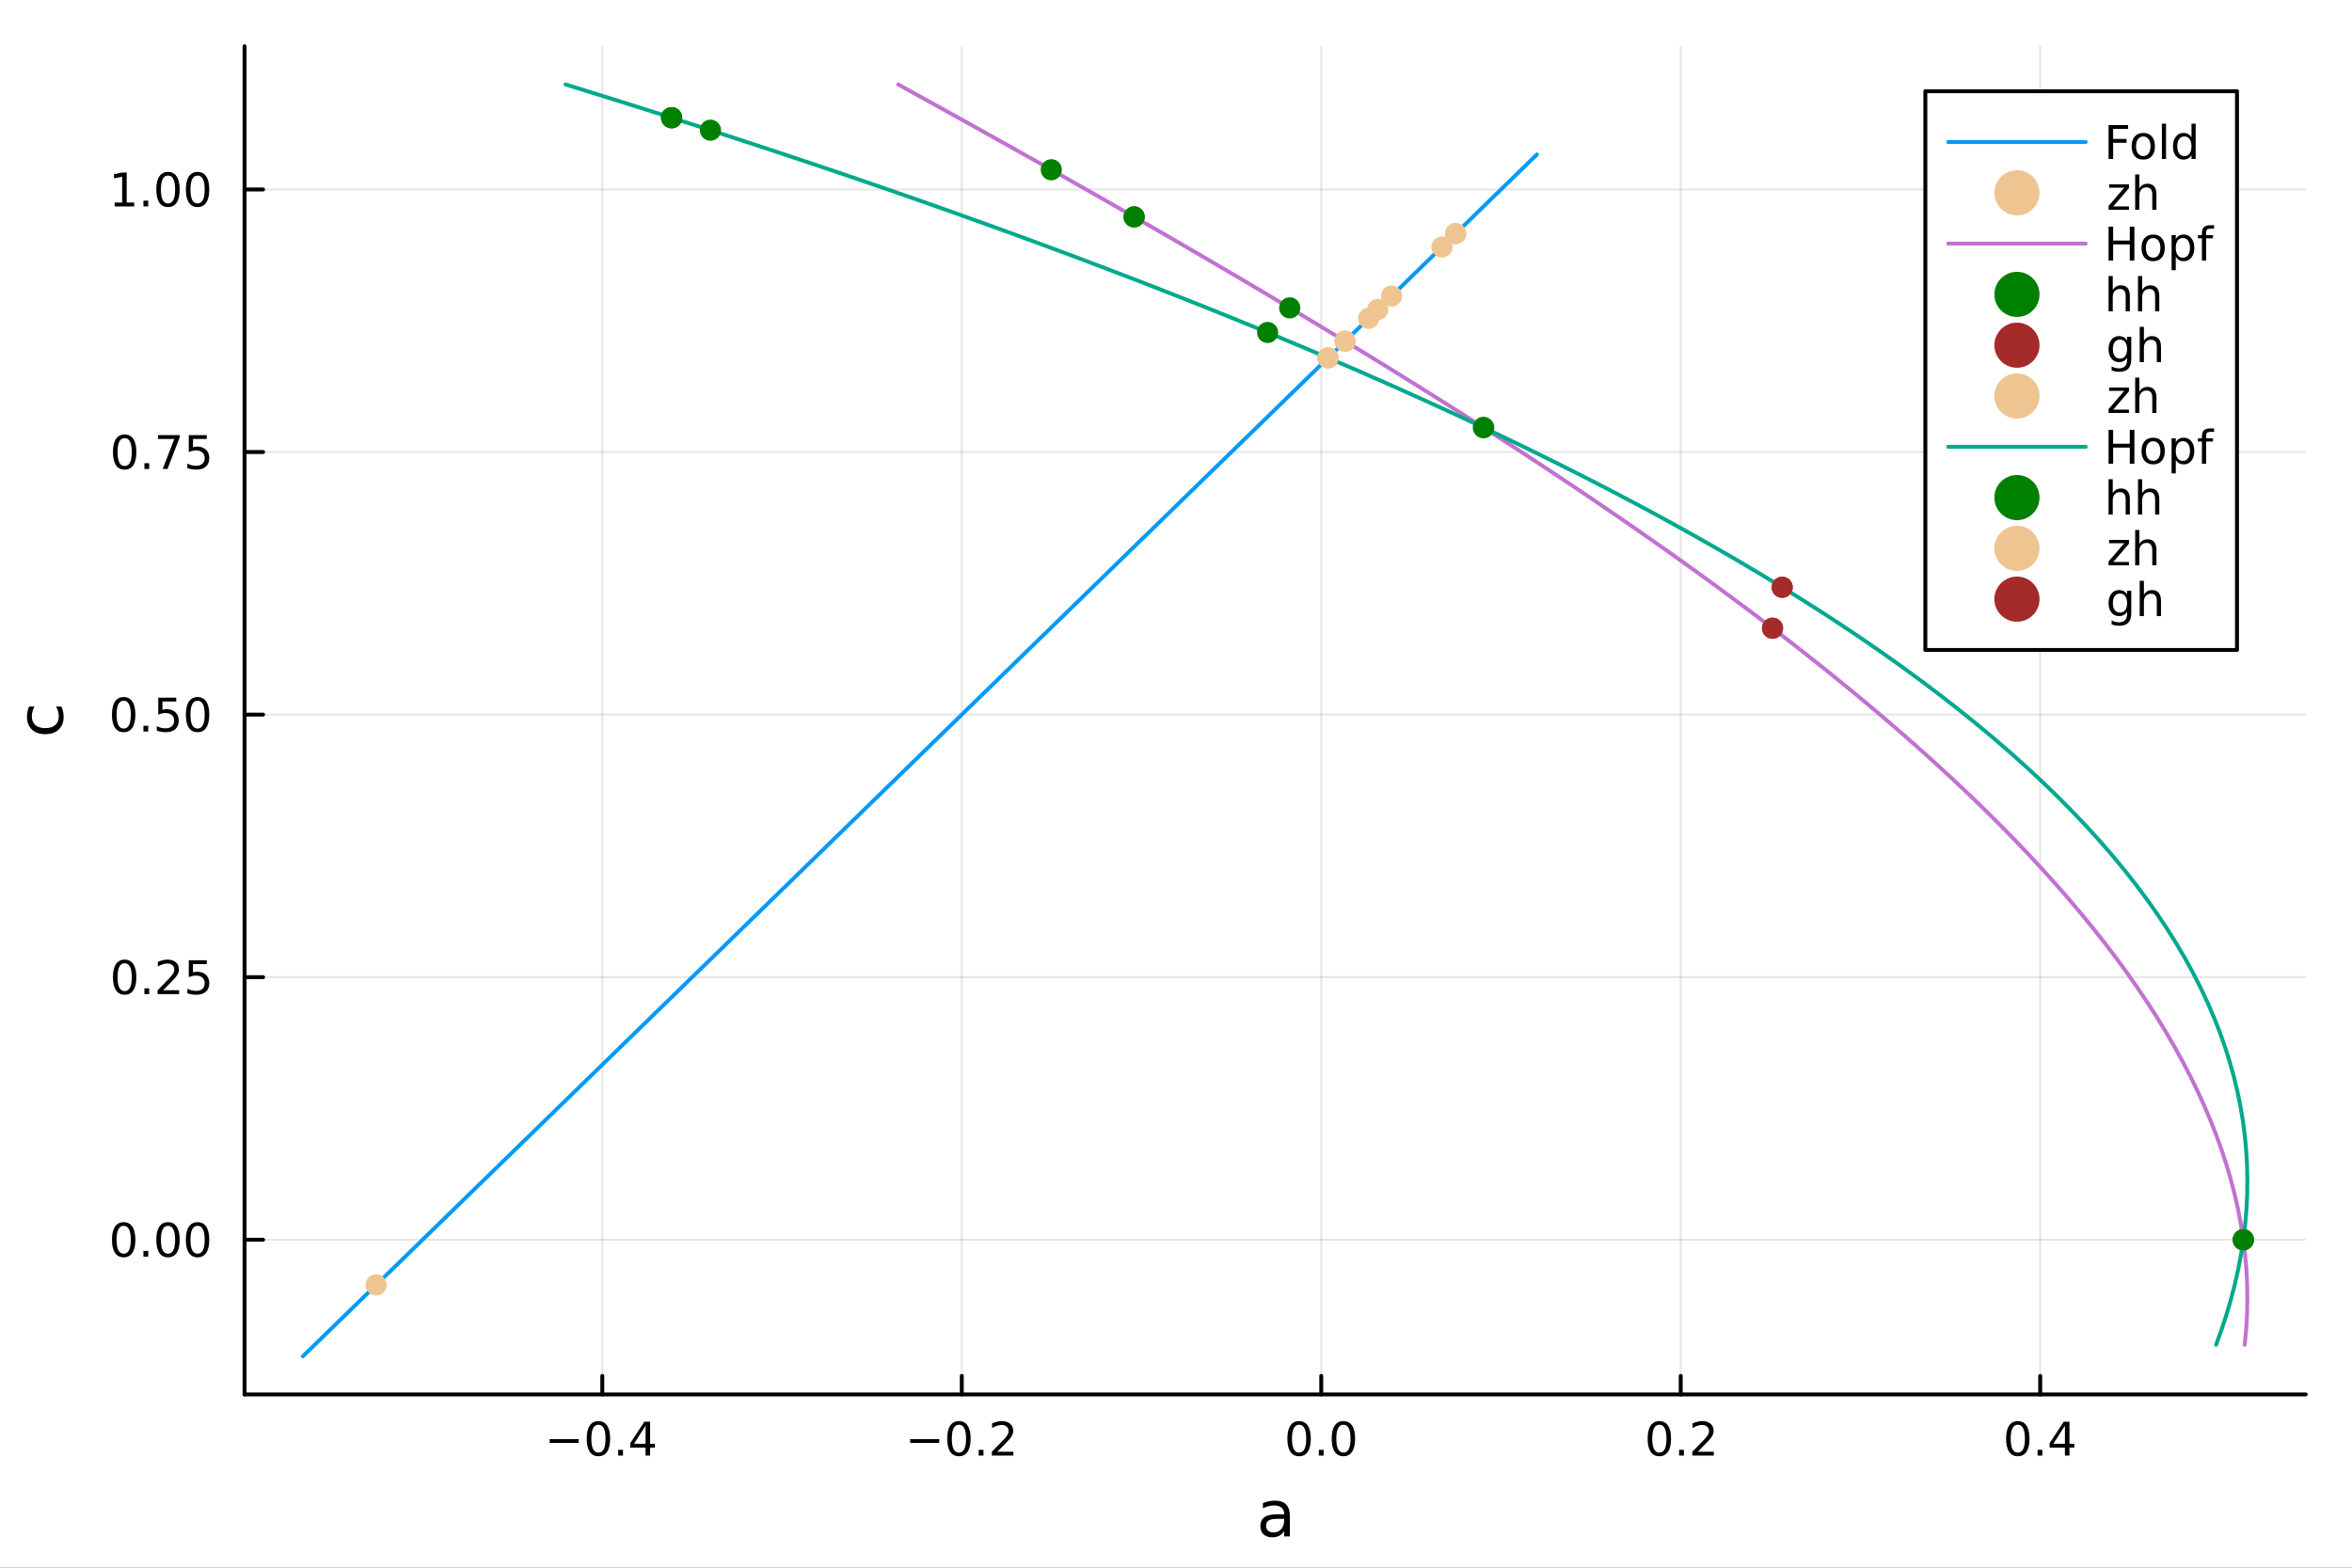 <?xml version="1.0" encoding="utf-8"?>
<svg xmlns="http://www.w3.org/2000/svg" xmlns:xlink="http://www.w3.org/1999/xlink" width="600" height="400" viewBox="0 0 2400 1600">
<rect x="0" y="0" width="2400" height="1600" fill="#333333" stroke="none"/>
<defs>
  <clipPath id="clip090">
    <rect x="0" y="0" width="2400" height="1600"/>
  </clipPath>
</defs>
<path clip-path="url(#clip090)" d="M0 1600 L2400 1600 L2400 0 L0 0  Z" fill="#ffffff" fill-rule="evenodd" fill-opacity="1"/>
<defs>
  <clipPath id="clip091">
    <rect x="480" y="0" width="1681" height="1600"/>
  </clipPath>
</defs>
<path clip-path="url(#clip090)" d="M249.542 1423.18 L2352.76 1423.18 L2352.76 47.244 L249.542 47.244  Z" fill="#ffffff" fill-rule="evenodd" fill-opacity="1"/>
<defs>
  <clipPath id="clip092">
    <rect x="249" y="47" width="2104" height="1377"/>
  </clipPath>
</defs>
<polyline clip-path="url(#clip092)" style="stroke:#000000; stroke-linecap:round; stroke-linejoin:round; stroke-width:2; stroke-opacity:0.1; fill:none" points="614.591,1423.18 614.591,47.244 "/>
<polyline clip-path="url(#clip092)" style="stroke:#000000; stroke-linecap:round; stroke-linejoin:round; stroke-width:2; stroke-opacity:0.1; fill:none" points="981.402,1423.18 981.402,47.244 "/>
<polyline clip-path="url(#clip092)" style="stroke:#000000; stroke-linecap:round; stroke-linejoin:round; stroke-width:2; stroke-opacity:0.1; fill:none" points="1348.21,1423.18 1348.21,47.244 "/>
<polyline clip-path="url(#clip092)" style="stroke:#000000; stroke-linecap:round; stroke-linejoin:round; stroke-width:2; stroke-opacity:0.1; fill:none" points="1715.02,1423.18 1715.02,47.244 "/>
<polyline clip-path="url(#clip092)" style="stroke:#000000; stroke-linecap:round; stroke-linejoin:round; stroke-width:2; stroke-opacity:0.1; fill:none" points="2081.84,1423.18 2081.84,47.244 "/>
<polyline clip-path="url(#clip092)" style="stroke:#000000; stroke-linecap:round; stroke-linejoin:round; stroke-width:2; stroke-opacity:0.1; fill:none" points="249.542,1265.29 2352.76,1265.29 "/>
<polyline clip-path="url(#clip092)" style="stroke:#000000; stroke-linecap:round; stroke-linejoin:round; stroke-width:2; stroke-opacity:0.1; fill:none" points="249.542,997.308 2352.76,997.308 "/>
<polyline clip-path="url(#clip092)" style="stroke:#000000; stroke-linecap:round; stroke-linejoin:round; stroke-width:2; stroke-opacity:0.1; fill:none" points="249.542,729.331 2352.76,729.331 "/>
<polyline clip-path="url(#clip092)" style="stroke:#000000; stroke-linecap:round; stroke-linejoin:round; stroke-width:2; stroke-opacity:0.1; fill:none" points="249.542,461.354 2352.76,461.354 "/>
<polyline clip-path="url(#clip092)" style="stroke:#000000; stroke-linecap:round; stroke-linejoin:round; stroke-width:2; stroke-opacity:0.1; fill:none" points="249.542,193.377 2352.76,193.377 "/>
<polyline clip-path="url(#clip090)" style="stroke:#000000; stroke-linecap:round; stroke-linejoin:round; stroke-width:4; stroke-opacity:1; fill:none" points="249.542,1423.18 2352.76,1423.18 "/>
<polyline clip-path="url(#clip090)" style="stroke:#000000; stroke-linecap:round; stroke-linejoin:round; stroke-width:4; stroke-opacity:1; fill:none" points="614.591,1423.18 614.591,1404.28 "/>
<polyline clip-path="url(#clip090)" style="stroke:#000000; stroke-linecap:round; stroke-linejoin:round; stroke-width:4; stroke-opacity:1; fill:none" points="981.402,1423.18 981.402,1404.28 "/>
<polyline clip-path="url(#clip090)" style="stroke:#000000; stroke-linecap:round; stroke-linejoin:round; stroke-width:4; stroke-opacity:1; fill:none" points="1348.21,1423.18 1348.21,1404.28 "/>
<polyline clip-path="url(#clip090)" style="stroke:#000000; stroke-linecap:round; stroke-linejoin:round; stroke-width:4; stroke-opacity:1; fill:none" points="1715.02,1423.18 1715.02,1404.28 "/>
<polyline clip-path="url(#clip090)" style="stroke:#000000; stroke-linecap:round; stroke-linejoin:round; stroke-width:4; stroke-opacity:1; fill:none" points="2081.84,1423.18 2081.84,1404.28 "/>
<path clip-path="url(#clip090)" d="M560.876 1468.75 L590.552 1468.75 L590.552 1472.69 L560.876 1472.69 L560.876 1468.75 Z" fill="#000000" fill-rule="nonzero" fill-opacity="1" /><path clip-path="url(#clip090)" d="M610.644 1454.1 Q607.033 1454.1 605.205 1457.66 Q603.399 1461.2 603.399 1468.33 Q603.399 1475.44 605.205 1479.01 Q607.033 1482.55 610.644 1482.55 Q614.279 1482.55 616.084 1479.01 Q617.913 1475.44 617.913 1468.33 Q617.913 1461.2 616.084 1457.66 Q614.279 1454.1 610.644 1454.1 M610.644 1450.39 Q616.454 1450.39 619.51 1455 Q622.589 1459.58 622.589 1468.33 Q622.589 1477.06 619.51 1481.67 Q616.454 1486.25 610.644 1486.25 Q604.834 1486.25 601.755 1481.67 Q598.7 1477.06 598.7 1468.33 Q598.7 1459.58 601.755 1455 Q604.834 1450.39 610.644 1450.39 Z" fill="#000000" fill-rule="nonzero" fill-opacity="1" /><path clip-path="url(#clip090)" d="M630.806 1479.7 L635.69 1479.7 L635.69 1485.58 L630.806 1485.58 L630.806 1479.7 Z" fill="#000000" fill-rule="nonzero" fill-opacity="1" /><path clip-path="url(#clip090)" d="M658.723 1455.09 L646.917 1473.54 L658.723 1473.54 L658.723 1455.09 M657.496 1451.02 L663.376 1451.02 L663.376 1473.54 L668.306 1473.54 L668.306 1477.43 L663.376 1477.43 L663.376 1485.58 L658.723 1485.58 L658.723 1477.43 L643.121 1477.43 L643.121 1472.92 L657.496 1451.02 Z" fill="#000000" fill-rule="nonzero" fill-opacity="1" /><path clip-path="url(#clip090)" d="M928.729 1468.75 L958.405 1468.75 L958.405 1472.69 L928.729 1472.69 L928.729 1468.75 Z" fill="#000000" fill-rule="nonzero" fill-opacity="1" /><path clip-path="url(#clip090)" d="M978.497 1454.1 Q974.886 1454.1 973.057 1457.66 Q971.252 1461.2 971.252 1468.33 Q971.252 1475.44 973.057 1479.01 Q974.886 1482.55 978.497 1482.55 Q982.131 1482.55 983.937 1479.01 Q985.766 1475.44 985.766 1468.33 Q985.766 1461.2 983.937 1457.66 Q982.131 1454.1 978.497 1454.1 M978.497 1450.39 Q984.307 1450.39 987.363 1455 Q990.442 1459.58 990.442 1468.33 Q990.442 1477.06 987.363 1481.67 Q984.307 1486.25 978.497 1486.25 Q972.687 1486.25 969.608 1481.67 Q966.553 1477.06 966.553 1468.33 Q966.553 1459.58 969.608 1455 Q972.687 1450.39 978.497 1450.39 Z" fill="#000000" fill-rule="nonzero" fill-opacity="1" /><path clip-path="url(#clip090)" d="M998.659 1479.7 L1003.54 1479.7 L1003.54 1485.58 L998.659 1485.58 L998.659 1479.7 Z" fill="#000000" fill-rule="nonzero" fill-opacity="1" /><path clip-path="url(#clip090)" d="M1017.76 1481.64 L1034.08 1481.64 L1034.08 1485.58 L1012.13 1485.58 L1012.13 1481.64 Q1014.79 1478.89 1019.38 1474.26 Q1023.98 1469.61 1025.16 1468.27 Q1027.41 1465.74 1028.29 1464.01 Q1029.19 1462.25 1029.19 1460.56 Q1029.19 1457.8 1027.25 1456.07 Q1025.33 1454.33 1022.22 1454.33 Q1020.02 1454.33 1017.57 1455.09 Q1015.14 1455.86 1012.36 1457.41 L1012.36 1452.69 Q1015.19 1451.55 1017.64 1450.97 Q1020.09 1450.39 1022.13 1450.39 Q1027.5 1450.39 1030.7 1453.08 Q1033.89 1455.77 1033.89 1460.26 Q1033.89 1462.39 1033.08 1464.31 Q1032.29 1466.2 1030.19 1468.8 Q1029.61 1469.47 1026.51 1472.69 Q1023.4 1475.88 1017.76 1481.64 Z" fill="#000000" fill-rule="nonzero" fill-opacity="1" /><path clip-path="url(#clip090)" d="M1325.6 1454.1 Q1321.99 1454.1 1320.16 1457.66 Q1318.35 1461.2 1318.35 1468.33 Q1318.35 1475.44 1320.16 1479.01 Q1321.99 1482.55 1325.6 1482.55 Q1329.23 1482.55 1331.04 1479.01 Q1332.87 1475.44 1332.87 1468.33 Q1332.87 1461.2 1331.04 1457.66 Q1329.23 1454.1 1325.6 1454.1 M1325.6 1450.39 Q1331.41 1450.39 1334.46 1455 Q1337.54 1459.58 1337.54 1468.33 Q1337.54 1477.06 1334.46 1481.67 Q1331.41 1486.25 1325.6 1486.25 Q1319.79 1486.25 1316.71 1481.67 Q1313.65 1477.06 1313.65 1468.33 Q1313.65 1459.58 1316.71 1455 Q1319.79 1450.39 1325.6 1450.39 Z" fill="#000000" fill-rule="nonzero" fill-opacity="1" /><path clip-path="url(#clip090)" d="M1345.76 1479.7 L1350.64 1479.7 L1350.64 1485.58 L1345.76 1485.58 L1345.76 1479.7 Z" fill="#000000" fill-rule="nonzero" fill-opacity="1" /><path clip-path="url(#clip090)" d="M1370.83 1454.1 Q1367.22 1454.1 1365.39 1457.66 Q1363.58 1461.2 1363.58 1468.33 Q1363.58 1475.44 1365.39 1479.01 Q1367.22 1482.55 1370.83 1482.55 Q1374.46 1482.55 1376.27 1479.01 Q1378.1 1475.44 1378.1 1468.33 Q1378.1 1461.2 1376.27 1457.66 Q1374.46 1454.1 1370.83 1454.1 M1370.83 1450.39 Q1376.64 1450.39 1379.69 1455 Q1382.77 1459.58 1382.77 1468.33 Q1382.77 1477.06 1379.69 1481.67 Q1376.64 1486.25 1370.83 1486.25 Q1365.02 1486.25 1361.94 1481.67 Q1358.88 1477.06 1358.88 1468.33 Q1358.88 1459.58 1361.94 1455 Q1365.02 1450.39 1370.83 1450.39 Z" fill="#000000" fill-rule="nonzero" fill-opacity="1" /><path clip-path="url(#clip090)" d="M1693.21 1454.1 Q1689.6 1454.1 1687.77 1457.66 Q1685.96 1461.2 1685.96 1468.33 Q1685.96 1475.44 1687.77 1479.01 Q1689.6 1482.55 1693.21 1482.55 Q1696.84 1482.55 1698.65 1479.01 Q1700.48 1475.44 1700.48 1468.33 Q1700.48 1461.2 1698.65 1457.66 Q1696.84 1454.1 1693.21 1454.1 M1693.21 1450.39 Q1699.02 1450.39 1702.07 1455 Q1705.15 1459.58 1705.15 1468.33 Q1705.15 1477.06 1702.07 1481.67 Q1699.02 1486.25 1693.21 1486.25 Q1687.4 1486.25 1684.32 1481.67 Q1681.26 1477.06 1681.26 1468.33 Q1681.26 1459.58 1684.32 1455 Q1687.4 1450.39 1693.21 1450.39 Z" fill="#000000" fill-rule="nonzero" fill-opacity="1" /><path clip-path="url(#clip090)" d="M1713.37 1479.7 L1718.25 1479.7 L1718.25 1485.58 L1713.37 1485.58 L1713.37 1479.7 Z" fill="#000000" fill-rule="nonzero" fill-opacity="1" /><path clip-path="url(#clip090)" d="M1732.47 1481.64 L1748.79 1481.64 L1748.79 1485.58 L1726.84 1485.58 L1726.84 1481.64 Q1729.5 1478.89 1734.09 1474.26 Q1738.69 1469.61 1739.87 1468.27 Q1742.12 1465.74 1743 1464.01 Q1743.9 1462.25 1743.9 1460.56 Q1743.9 1457.8 1741.96 1456.07 Q1740.04 1454.33 1736.93 1454.33 Q1734.74 1454.33 1732.28 1455.09 Q1729.85 1455.86 1727.07 1457.41 L1727.07 1452.69 Q1729.9 1451.55 1732.35 1450.97 Q1734.8 1450.39 1736.84 1450.39 Q1742.21 1450.39 1745.41 1453.08 Q1748.6 1455.77 1748.6 1460.26 Q1748.6 1462.39 1747.79 1464.31 Q1747 1466.2 1744.9 1468.8 Q1744.32 1469.47 1741.22 1472.69 Q1738.11 1475.88 1732.47 1481.64 Z" fill="#000000" fill-rule="nonzero" fill-opacity="1" /><path clip-path="url(#clip090)" d="M2058.98 1454.1 Q2055.37 1454.1 2053.54 1457.66 Q2051.73 1461.2 2051.73 1468.33 Q2051.73 1475.44 2053.54 1479.01 Q2055.37 1482.55 2058.98 1482.55 Q2062.61 1482.55 2064.42 1479.01 Q2066.25 1475.44 2066.25 1468.33 Q2066.25 1461.2 2064.42 1457.66 Q2062.61 1454.1 2058.98 1454.1 M2058.98 1450.39 Q2064.79 1450.39 2067.84 1455 Q2070.92 1459.58 2070.92 1468.33 Q2070.92 1477.06 2067.84 1481.67 Q2064.79 1486.25 2058.98 1486.25 Q2053.17 1486.25 2050.09 1481.67 Q2047.03 1477.06 2047.03 1468.33 Q2047.03 1459.58 2050.09 1455 Q2053.17 1450.39 2058.98 1450.39 Z" fill="#000000" fill-rule="nonzero" fill-opacity="1" /><path clip-path="url(#clip090)" d="M2079.14 1479.7 L2084.02 1479.7 L2084.02 1485.58 L2079.14 1485.58 L2079.14 1479.7 Z" fill="#000000" fill-rule="nonzero" fill-opacity="1" /><path clip-path="url(#clip090)" d="M2107.06 1455.09 L2095.25 1473.54 L2107.06 1473.54 L2107.06 1455.09 M2105.83 1451.02 L2111.71 1451.02 L2111.71 1473.54 L2116.64 1473.54 L2116.64 1477.43 L2111.71 1477.43 L2111.71 1485.58 L2107.06 1485.58 L2107.06 1477.43 L2091.45 1477.43 L2091.45 1472.92 L2105.83 1451.02 Z" fill="#000000" fill-rule="nonzero" fill-opacity="1" /><path clip-path="url(#clip090)" d="M1304.52 1550.12 Q1297.43 1550.12 1294.69 1551.75 Q1291.95 1553.37 1291.95 1557.29 Q1291.95 1560.4 1293.99 1562.25 Q1296.06 1564.07 1299.59 1564.07 Q1304.46 1564.07 1307.39 1560.63 Q1310.35 1557.16 1310.35 1551.43 L1310.35 1550.12 L1304.52 1550.12 M1316.2 1547.71 L1316.2 1568.04 L1310.35 1568.04 L1310.35 1562.63 Q1308.34 1565.88 1305.35 1567.44 Q1302.36 1568.97 1298.03 1568.97 Q1292.56 1568.97 1289.31 1565.91 Q1286.09 1562.82 1286.09 1557.67 Q1286.09 1551.65 1290.1 1548.6 Q1294.15 1545.54 1302.14 1545.54 L1310.35 1545.54 L1310.35 1544.97 Q1310.35 1540.93 1307.67 1538.73 Q1305.03 1536.5 1300.23 1536.5 Q1297.17 1536.5 1294.27 1537.23 Q1291.38 1537.97 1288.7 1539.43 L1288.7 1534.02 Q1291.92 1532.78 1294.94 1532.17 Q1297.97 1531.54 1300.83 1531.54 Q1308.57 1531.54 1312.38 1535.55 Q1316.2 1539.56 1316.2 1547.71 Z" fill="#000000" fill-rule="nonzero" fill-opacity="1" /><polyline clip-path="url(#clip090)" style="stroke:#000000; stroke-linecap:round; stroke-linejoin:round; stroke-width:4; stroke-opacity:1; fill:none" points="249.542,1423.18 249.542,47.244 "/>
<polyline clip-path="url(#clip090)" style="stroke:#000000; stroke-linecap:round; stroke-linejoin:round; stroke-width:4; stroke-opacity:1; fill:none" points="249.542,1265.29 268.44,1265.29 "/>
<polyline clip-path="url(#clip090)" style="stroke:#000000; stroke-linecap:round; stroke-linejoin:round; stroke-width:4; stroke-opacity:1; fill:none" points="249.542,997.308 268.44,997.308 "/>
<polyline clip-path="url(#clip090)" style="stroke:#000000; stroke-linecap:round; stroke-linejoin:round; stroke-width:4; stroke-opacity:1; fill:none" points="249.542,729.331 268.44,729.331 "/>
<polyline clip-path="url(#clip090)" style="stroke:#000000; stroke-linecap:round; stroke-linejoin:round; stroke-width:4; stroke-opacity:1; fill:none" points="249.542,461.354 268.44,461.354 "/>
<polyline clip-path="url(#clip090)" style="stroke:#000000; stroke-linecap:round; stroke-linejoin:round; stroke-width:4; stroke-opacity:1; fill:none" points="249.542,193.377 268.44,193.377 "/>
<path clip-path="url(#clip090)" d="M126.205 1251.08 Q122.593 1251.08 120.765 1254.65 Q118.959 1258.19 118.959 1265.32 Q118.959 1272.43 120.765 1275.99 Q122.593 1279.53 126.205 1279.53 Q129.839 1279.53 131.644 1275.99 Q133.473 1272.43 133.473 1265.32 Q133.473 1258.19 131.644 1254.65 Q129.839 1251.08 126.205 1251.08 M126.205 1247.38 Q132.015 1247.38 135.07 1251.99 Q138.149 1256.57 138.149 1265.32 Q138.149 1274.05 135.07 1278.65 Q132.015 1283.24 126.205 1283.24 Q120.394 1283.24 117.316 1278.65 Q114.26 1274.05 114.26 1265.32 Q114.26 1256.57 117.316 1251.99 Q120.394 1247.38 126.205 1247.38 Z" fill="#000000" fill-rule="nonzero" fill-opacity="1" /><path clip-path="url(#clip090)" d="M146.366 1276.69 L151.251 1276.69 L151.251 1282.57 L146.366 1282.57 L146.366 1276.69 Z" fill="#000000" fill-rule="nonzero" fill-opacity="1" /><path clip-path="url(#clip090)" d="M171.436 1251.08 Q167.825 1251.08 165.996 1254.65 Q164.19 1258.19 164.19 1265.32 Q164.19 1272.43 165.996 1275.99 Q167.825 1279.53 171.436 1279.53 Q175.07 1279.53 176.876 1275.99 Q178.704 1272.43 178.704 1265.32 Q178.704 1258.19 176.876 1254.65 Q175.07 1251.08 171.436 1251.08 M171.436 1247.38 Q177.246 1247.38 180.301 1251.99 Q183.38 1256.57 183.38 1265.32 Q183.38 1274.05 180.301 1278.65 Q177.246 1283.24 171.436 1283.24 Q165.626 1283.24 162.547 1278.65 Q159.491 1274.05 159.491 1265.32 Q159.491 1256.57 162.547 1251.99 Q165.626 1247.38 171.436 1247.38 Z" fill="#000000" fill-rule="nonzero" fill-opacity="1" /><path clip-path="url(#clip090)" d="M201.598 1251.08 Q197.987 1251.08 196.158 1254.65 Q194.352 1258.19 194.352 1265.32 Q194.352 1272.43 196.158 1275.99 Q197.987 1279.53 201.598 1279.53 Q205.232 1279.53 207.037 1275.99 Q208.866 1272.43 208.866 1265.32 Q208.866 1258.19 207.037 1254.65 Q205.232 1251.08 201.598 1251.08 M201.598 1247.38 Q207.408 1247.38 210.463 1251.99 Q213.542 1256.57 213.542 1265.32 Q213.542 1274.05 210.463 1278.65 Q207.408 1283.24 201.598 1283.24 Q195.787 1283.24 192.709 1278.65 Q189.653 1274.05 189.653 1265.32 Q189.653 1256.57 192.709 1251.99 Q195.787 1247.38 201.598 1247.38 Z" fill="#000000" fill-rule="nonzero" fill-opacity="1" /><path clip-path="url(#clip090)" d="M127.2 983.107 Q123.589 983.107 121.76 986.672 Q119.955 990.213 119.955 997.343 Q119.955 1004.45 121.76 1008.01 Q123.589 1011.56 127.2 1011.56 Q130.834 1011.56 132.64 1008.01 Q134.468 1004.45 134.468 997.343 Q134.468 990.213 132.64 986.672 Q130.834 983.107 127.2 983.107 M127.2 979.403 Q133.01 979.403 136.066 984.01 Q139.144 988.593 139.144 997.343 Q139.144 1006.07 136.066 1010.68 Q133.01 1015.26 127.2 1015.26 Q121.39 1015.26 118.311 1010.68 Q115.256 1006.07 115.256 997.343 Q115.256 988.593 118.311 984.01 Q121.39 979.403 127.2 979.403 Z" fill="#000000" fill-rule="nonzero" fill-opacity="1" /><path clip-path="url(#clip090)" d="M147.362 1008.71 L152.246 1008.71 L152.246 1014.59 L147.362 1014.59 L147.362 1008.71 Z" fill="#000000" fill-rule="nonzero" fill-opacity="1" /><path clip-path="url(#clip090)" d="M166.459 1010.65 L182.778 1010.65 L182.778 1014.59 L160.834 1014.59 L160.834 1010.65 Q163.496 1007.9 168.079 1003.27 Q172.686 998.616 173.866 997.273 Q176.112 994.75 176.991 993.014 Q177.894 991.255 177.894 989.565 Q177.894 986.81 175.95 985.074 Q174.028 983.338 170.927 983.338 Q168.727 983.338 166.274 984.102 Q163.843 984.866 161.065 986.417 L161.065 981.695 Q163.89 980.56 166.343 979.982 Q168.797 979.403 170.834 979.403 Q176.204 979.403 179.399 982.088 Q182.593 984.773 182.593 989.264 Q182.593 991.394 181.783 993.315 Q180.996 995.213 178.889 997.806 Q178.311 998.477 175.209 1001.69 Q172.107 1004.89 166.459 1010.65 Z" fill="#000000" fill-rule="nonzero" fill-opacity="1" /><path clip-path="url(#clip090)" d="M192.639 980.028 L210.996 980.028 L210.996 983.963 L196.922 983.963 L196.922 992.435 Q197.94 992.088 198.959 991.926 Q199.977 991.741 200.996 991.741 Q206.783 991.741 210.162 994.912 Q213.542 998.084 213.542 1003.5 Q213.542 1009.08 210.07 1012.18 Q206.598 1015.26 200.278 1015.26 Q198.102 1015.26 195.834 1014.89 Q193.588 1014.52 191.181 1013.78 L191.181 1009.08 Q193.264 1010.21 195.487 1010.77 Q197.709 1011.32 200.186 1011.32 Q204.19 1011.32 206.528 1009.22 Q208.866 1007.11 208.866 1003.5 Q208.866 999.889 206.528 997.783 Q204.19 995.676 200.186 995.676 Q198.311 995.676 196.436 996.093 Q194.584 996.509 192.639 997.389 L192.639 980.028 Z" fill="#000000" fill-rule="nonzero" fill-opacity="1" /><path clip-path="url(#clip090)" d="M126.205 715.13 Q122.593 715.13 120.765 718.694 Q118.959 722.236 118.959 729.366 Q118.959 736.472 120.765 740.037 Q122.593 743.578 126.205 743.578 Q129.839 743.578 131.644 740.037 Q133.473 736.472 133.473 729.366 Q133.473 722.236 131.644 718.694 Q129.839 715.13 126.205 715.13 M126.205 711.426 Q132.015 711.426 135.07 716.032 Q138.149 720.616 138.149 729.366 Q138.149 738.092 135.07 742.699 Q132.015 747.282 126.205 747.282 Q120.394 747.282 117.316 742.699 Q114.26 738.092 114.26 729.366 Q114.26 720.616 117.316 716.032 Q120.394 711.426 126.205 711.426 Z" fill="#000000" fill-rule="nonzero" fill-opacity="1" /><path clip-path="url(#clip090)" d="M146.366 740.731 L151.251 740.731 L151.251 746.611 L146.366 746.611 L146.366 740.731 Z" fill="#000000" fill-rule="nonzero" fill-opacity="1" /><path clip-path="url(#clip090)" d="M161.482 712.051 L179.839 712.051 L179.839 715.986 L165.765 715.986 L165.765 724.458 Q166.783 724.111 167.802 723.949 Q168.82 723.764 169.839 723.764 Q175.626 723.764 179.005 726.935 Q182.385 730.106 182.385 735.523 Q182.385 741.102 178.913 744.203 Q175.44 747.282 169.121 747.282 Q166.945 747.282 164.677 746.912 Q162.431 746.541 160.024 745.801 L160.024 741.102 Q162.107 742.236 164.329 742.791 Q166.552 743.347 169.028 743.347 Q173.033 743.347 175.371 741.241 Q177.709 739.134 177.709 735.523 Q177.709 731.912 175.371 729.805 Q173.033 727.699 169.028 727.699 Q167.153 727.699 165.278 728.116 Q163.427 728.532 161.482 729.412 L161.482 712.051 Z" fill="#000000" fill-rule="nonzero" fill-opacity="1" /><path clip-path="url(#clip090)" d="M201.598 715.13 Q197.987 715.13 196.158 718.694 Q194.352 722.236 194.352 729.366 Q194.352 736.472 196.158 740.037 Q197.987 743.578 201.598 743.578 Q205.232 743.578 207.037 740.037 Q208.866 736.472 208.866 729.366 Q208.866 722.236 207.037 718.694 Q205.232 715.13 201.598 715.13 M201.598 711.426 Q207.408 711.426 210.463 716.032 Q213.542 720.616 213.542 729.366 Q213.542 738.092 210.463 742.699 Q207.408 747.282 201.598 747.282 Q195.787 747.282 192.709 742.699 Q189.653 738.092 189.653 729.366 Q189.653 720.616 192.709 716.032 Q195.787 711.426 201.598 711.426 Z" fill="#000000" fill-rule="nonzero" fill-opacity="1" /><path clip-path="url(#clip090)" d="M127.2 447.152 Q123.589 447.152 121.76 450.717 Q119.955 454.259 119.955 461.388 Q119.955 468.495 121.76 472.06 Q123.589 475.601 127.2 475.601 Q130.834 475.601 132.64 472.06 Q134.468 468.495 134.468 461.388 Q134.468 454.259 132.64 450.717 Q130.834 447.152 127.2 447.152 M127.2 443.449 Q133.01 443.449 136.066 448.055 Q139.144 452.638 139.144 461.388 Q139.144 470.115 136.066 474.722 Q133.01 479.305 127.2 479.305 Q121.39 479.305 118.311 474.722 Q115.256 470.115 115.256 461.388 Q115.256 452.638 118.311 448.055 Q121.39 443.449 127.2 443.449 Z" fill="#000000" fill-rule="nonzero" fill-opacity="1" /><path clip-path="url(#clip090)" d="M147.362 472.754 L152.246 472.754 L152.246 478.634 L147.362 478.634 L147.362 472.754 Z" fill="#000000" fill-rule="nonzero" fill-opacity="1" /><path clip-path="url(#clip090)" d="M161.251 444.074 L183.473 444.074 L183.473 446.064 L170.927 478.634 L166.042 478.634 L177.848 448.009 L161.251 448.009 L161.251 444.074 Z" fill="#000000" fill-rule="nonzero" fill-opacity="1" /><path clip-path="url(#clip090)" d="M192.639 444.074 L210.996 444.074 L210.996 448.009 L196.922 448.009 L196.922 456.481 Q197.94 456.134 198.959 455.972 Q199.977 455.787 200.996 455.787 Q206.783 455.787 210.162 458.958 Q213.542 462.129 213.542 467.546 Q213.542 473.124 210.07 476.226 Q206.598 479.305 200.278 479.305 Q198.102 479.305 195.834 478.935 Q193.588 478.564 191.181 477.824 L191.181 473.124 Q193.264 474.259 195.487 474.814 Q197.709 475.37 200.186 475.37 Q204.19 475.37 206.528 473.263 Q208.866 471.157 208.866 467.546 Q208.866 463.935 206.528 461.828 Q204.19 459.722 200.186 459.722 Q198.311 459.722 196.436 460.138 Q194.584 460.555 192.639 461.435 L192.639 444.074 Z" fill="#000000" fill-rule="nonzero" fill-opacity="1" /><path clip-path="url(#clip090)" d="M117.015 206.721 L124.654 206.721 L124.654 180.356 L116.343 182.022 L116.343 177.763 L124.607 176.097 L129.283 176.097 L129.283 206.721 L136.922 206.721 L136.922 210.657 L117.015 210.657 L117.015 206.721 Z" fill="#000000" fill-rule="nonzero" fill-opacity="1" /><path clip-path="url(#clip090)" d="M146.366 204.777 L151.251 204.777 L151.251 210.657 L146.366 210.657 L146.366 204.777 Z" fill="#000000" fill-rule="nonzero" fill-opacity="1" /><path clip-path="url(#clip090)" d="M171.436 179.175 Q167.825 179.175 165.996 182.74 Q164.19 186.282 164.19 193.411 Q164.19 200.518 165.996 204.083 Q167.825 207.624 171.436 207.624 Q175.07 207.624 176.876 204.083 Q178.704 200.518 178.704 193.411 Q178.704 186.282 176.876 182.74 Q175.07 179.175 171.436 179.175 M171.436 175.472 Q177.246 175.472 180.301 180.078 Q183.38 184.661 183.38 193.411 Q183.38 202.138 180.301 206.745 Q177.246 211.328 171.436 211.328 Q165.626 211.328 162.547 206.745 Q159.491 202.138 159.491 193.411 Q159.491 184.661 162.547 180.078 Q165.626 175.472 171.436 175.472 Z" fill="#000000" fill-rule="nonzero" fill-opacity="1" /><path clip-path="url(#clip090)" d="M201.598 179.175 Q197.987 179.175 196.158 182.74 Q194.352 186.282 194.352 193.411 Q194.352 200.518 196.158 204.083 Q197.987 207.624 201.598 207.624 Q205.232 207.624 207.037 204.083 Q208.866 200.518 208.866 193.411 Q208.866 186.282 207.037 182.74 Q205.232 179.175 201.598 179.175 M201.598 175.472 Q207.408 175.472 210.463 180.078 Q213.542 184.661 213.542 193.411 Q213.542 202.138 210.463 206.745 Q207.408 211.328 201.598 211.328 Q195.787 211.328 192.709 206.745 Q189.653 202.138 189.653 193.411 Q189.653 184.661 192.709 180.078 Q195.787 175.472 201.598 175.472 Z" fill="#000000" fill-rule="nonzero" fill-opacity="1" /><path clip-path="url(#clip090)" d="M29.725 721.112 L35.199 721.112 Q33.831 723.595 33.162 726.109 Q32.462 728.592 32.462 731.138 Q32.462 736.835 36.09 739.986 Q39.687 743.137 46.212 743.137 Q52.737 743.137 56.365 739.986 Q59.962 736.835 59.962 731.138 Q59.962 728.592 59.294 726.109 Q58.593 723.595 57.225 721.112 L62.636 721.112 Q63.781 723.563 64.354 726.204 Q64.927 728.814 64.927 731.774 Q64.927 739.827 59.866 744.57 Q54.806 749.312 46.212 749.312 Q37.491 749.312 32.494 744.538 Q27.497 739.732 27.497 731.393 Q27.497 728.687 28.07 726.109 Q28.611 723.531 29.725 721.112 Z" fill="#000000" fill-rule="nonzero" fill-opacity="1" /><polyline clip-path="url(#clip092)" style="stroke:#009af9; stroke-linecap:round; stroke-linejoin:round; stroke-width:4; stroke-opacity:1; fill:none" points="1568.3,157.646 1549.61,175.852 1530.92,194.058 1512.23,212.263 1493.54,230.468 1485.36,238.433 1471.35,252.087 1452.66,270.292 1433.97,288.498 1419.95,302.152 1405.93,315.806 1396.59,324.908 1377.9,343.114 1359.21,361.319 1355.12,365.301 1336.43,383.507 1317.74,401.712 1299.05,419.918 1280.36,438.123 1261.67,456.329 1242.98,474.534 1224.29,492.739 1205.6,510.945 1186.91,529.15 1168.22,547.356 1149.53,565.561 1130.84,583.767 1112.15,601.972 1093.46,620.178 1074.77,638.383 1056.08,656.589 1037.39,674.794 1018.7,693 1000.01,711.205 981.32,729.41 962.631,747.616 943.941,765.821 925.251,784.027 906.561,802.232 887.871,820.438 869.181,838.643 850.491,856.849 831.801,875.054 813.111,893.26 794.421,911.465 775.731,929.671 757.041,947.876 738.351,966.082 719.661,984.287 700.971,1002.49 682.282,1020.7 663.592,1038.9 644.902,1057.11 626.212,1075.31 607.522,1093.52 588.832,1111.73 570.142,1129.93 551.452,1148.14 532.762,1166.34 514.072,1184.55 495.382,1202.75 476.692,1220.96 458.002,1239.16 439.312,1257.37 420.622,1275.57 401.933,1293.78 383.827,1311.42 365.137,1329.62 346.447,1347.83 327.757,1366.03 309.067,1384.24 "/>
<circle clip-path="url(#clip092)" cx="1485.36" cy="238.433" r="10.8" fill="#eec591" fill-rule="evenodd" fill-opacity="1" stroke="none"/>
<circle clip-path="url(#clip092)" cx="1471.35" cy="252.087" r="10.8" fill="#eec591" fill-rule="evenodd" fill-opacity="1" stroke="none"/>
<circle clip-path="url(#clip092)" cx="1419.95" cy="302.152" r="10.8" fill="#eec591" fill-rule="evenodd" fill-opacity="1" stroke="none"/>
<circle clip-path="url(#clip092)" cx="1405.93" cy="315.806" r="10.8" fill="#eec591" fill-rule="evenodd" fill-opacity="1" stroke="none"/>
<circle clip-path="url(#clip092)" cx="1396.59" cy="324.908" r="10.8" fill="#eec591" fill-rule="evenodd" fill-opacity="1" stroke="none"/>
<circle clip-path="url(#clip092)" cx="1355.12" cy="365.301" r="10.8" fill="#eec591" fill-rule="evenodd" fill-opacity="1" stroke="none"/>
<circle clip-path="url(#clip092)" cx="383.827" cy="1311.42" r="10.8" fill="#eec591" fill-rule="evenodd" fill-opacity="1" stroke="none"/>
<circle clip-path="url(#clip092)" cx="1485.36" cy="238.433" r="10.8" fill="#eec591" fill-rule="evenodd" fill-opacity="1" stroke="none"/>
<polyline clip-path="url(#clip092)" style="stroke:#c271d2; stroke-linecap:round; stroke-linejoin:round; stroke-width:4; stroke-opacity:1; fill:none" points="2290.51,1372.48 2290.63,1371.4 2292.05,1356.25 2292.91,1341.1 2293.23,1325.94 2293,1310.79 2292.24,1295.64 2290.94,1280.49 2289.11,1265.34 2288.99,1264.51 2286.61,1249.37 2283.7,1234.23 2280.28,1219.09 2276.34,1203.96 2271.9,1188.84 2266.96,1173.72 2261.52,1158.61 2255.59,1143.5 2249.17,1128.41 2242.28,1113.32 2234.9,1098.25 2227.06,1083.18 2218.76,1068.13 2210,1053.08 2200.79,1038.05 2191.13,1023.03 2181.04,1008.02 2170.51,993.023 2159.55,978.04 2148.18,963.071 2136.38,948.114 2124.18,933.172 2111.58,918.244 2098.58,903.331 2085.18,888.432 2071.41,873.549 2057.26,858.68 2042.73,843.826 2027.84,828.988 2012.6,814.166 1997,799.359 1981.05,784.568 1964.76,769.793 1948.14,755.033 1931.19,740.289 1913.92,725.562 1896.34,710.85 1878.45,696.154 1860.25,681.473 1841.76,666.809 1822.98,652.16 1808.7,641.184 1789.43,626.563 1769.88,611.957 1750.06,597.366 1729.98,582.791 1709.64,568.231 1689.06,553.686 1668.23,539.155 1647.17,524.64 1625.87,510.138 1604.34,495.651 1582.6,481.178 1560.64,466.719 1538.47,452.273 1516.09,437.841 1513.63,436.263 1491.04,421.845 1468.26,407.44 1445.29,393.048 1422.14,378.668 1398.81,364.3 1375.31,349.944 1372.55,348.262 1348.87,333.919 1325.03,319.587 1316.05,314.215 1292,299.898 1267.81,285.591 1243.47,271.295 1219,257.008 1194.4,242.731 1169.67,228.463 1157.27,221.332 1157.27,221.332 1132.36,207.078 1107.34,192.831 1082.21,178.593 1072.76,173.256 1047.49,159.028 1022.12,144.808 996.663,130.595 971.116,116.389 945.486,102.189 919.778,87.995 916.496,86.186 "/>
<circle clip-path="url(#clip092)" cx="2289.11" cy="1265.34" r="10.8" fill="#008000" fill-rule="evenodd" fill-opacity="1" stroke="none"/>
<circle clip-path="url(#clip092)" cx="1808.7" cy="641.184" r="10.8" fill="#a52a2a" fill-rule="evenodd" fill-opacity="1" stroke="none"/>
<circle clip-path="url(#clip092)" cx="1513.63" cy="436.263" r="10.8" fill="#008000" fill-rule="evenodd" fill-opacity="1" stroke="none"/>
<circle clip-path="url(#clip092)" cx="1372.55" cy="348.262" r="10.8" fill="#eec591" fill-rule="evenodd" fill-opacity="1" stroke="none"/>
<circle clip-path="url(#clip092)" cx="1316.05" cy="314.215" r="10.8" fill="#008000" fill-rule="evenodd" fill-opacity="1" stroke="none"/>
<circle clip-path="url(#clip092)" cx="1157.27" cy="221.332" r="10.8" fill="#008000" fill-rule="evenodd" fill-opacity="1" stroke="none"/>
<circle clip-path="url(#clip092)" cx="1157.27" cy="221.332" r="10.8" fill="#008000" fill-rule="evenodd" fill-opacity="1" stroke="none"/>
<circle clip-path="url(#clip092)" cx="1072.76" cy="173.256" r="10.8" fill="#008000" fill-rule="evenodd" fill-opacity="1" stroke="none"/>
<circle clip-path="url(#clip092)" cx="2289.11" cy="1265.34" r="10.8" fill="#008000" fill-rule="evenodd" fill-opacity="1" stroke="none"/>
<circle clip-path="url(#clip092)" cx="1808.7" cy="641.184" r="10.8" fill="#a52a2a" fill-rule="evenodd" fill-opacity="1" stroke="none"/>
<circle clip-path="url(#clip092)" cx="1372.55" cy="348.262" r="10.8" fill="#eec591" fill-rule="evenodd" fill-opacity="1" stroke="none"/>
<polyline clip-path="url(#clip092)" style="stroke:#00a98d; stroke-linecap:round; stroke-linejoin:round; stroke-width:4; stroke-opacity:1; fill:none" points="577.035,86.186 604.9,94.809 645.294,107.448 685.316,120.137 685.316,120.138 724.96,132.878 751.994,141.666 790.989,154.492 829.593,167.369 867.801,180.296 905.606,193.274 943.005,206.302 979.992,219.38 1016.56,232.509 1052.71,245.688 1088.43,258.916 1123.72,272.194 1158.56,285.522 1192.97,298.898 1226.92,312.324 1260.43,325.799 1293.47,339.322 1322.95,351.592 1355.11,365.206 1360.83,367.657 1392.43,381.327 1423.54,395.045 1454.17,408.808 1484.32,422.618 1513.96,436.474 1529.5,443.85 1558.38,457.775 1586.75,471.744 1614.61,485.757 1641.96,499.814 1668.79,513.913 1695.09,528.055 1720.86,542.238 1746.09,556.462 1770.79,570.727 1794.95,585.031 1818.57,599.374 1834.49,609.257 1857.17,623.663 1879.3,638.107 1900.88,652.587 1921.89,667.102 1942.34,681.651 1962.22,696.234 1981.53,710.85 2000.27,725.497 2018.44,740.176 2036.03,754.884 2053.04,769.621 2069.47,784.387 2085.32,799.18 2100.59,813.999 2115.27,828.843 2129.37,843.711 2142.88,858.603 2155.8,873.517 2168.14,888.452 2179.89,903.408 2191.05,918.382 2201.63,933.375 2211.62,948.385 2221.02,963.412 2229.84,978.453 2238.08,993.509 2245.74,1008.58 2252.81,1023.66 2259.3,1038.75 2265.22,1053.85 2270.56,1068.96 2275.34,1084.08 2279.54,1099.21 2283.17,1114.34 2286.24,1129.48 2288.75,1144.63 2290.7,1159.77 2292.09,1174.92 2292.93,1190.07 2293.23,1205.23 2292.98,1220.38 2292.2,1235.53 2290.88,1250.68 2289.1,1265.29 2286.74,1280.44 2283.86,1295.58 2280.46,1310.72 2276.55,1325.85 2272.14,1340.97 2267.22,1356.09 2261.8,1371.2 2261.32,1372.48 "/>
<circle clip-path="url(#clip092)" cx="685.316" cy="120.137" r="10.8" fill="#008000" fill-rule="evenodd" fill-opacity="1" stroke="none"/>
<circle clip-path="url(#clip092)" cx="685.316" cy="120.138" r="10.8" fill="#008000" fill-rule="evenodd" fill-opacity="1" stroke="none"/>
<circle clip-path="url(#clip092)" cx="724.96" cy="132.878" r="10.8" fill="#008000" fill-rule="evenodd" fill-opacity="1" stroke="none"/>
<circle clip-path="url(#clip092)" cx="1293.47" cy="339.322" r="10.8" fill="#008000" fill-rule="evenodd" fill-opacity="1" stroke="none"/>
<circle clip-path="url(#clip092)" cx="1355.11" cy="365.206" r="10.8" fill="#eec591" fill-rule="evenodd" fill-opacity="1" stroke="none"/>
<circle clip-path="url(#clip092)" cx="1513.96" cy="436.474" r="10.8" fill="#008000" fill-rule="evenodd" fill-opacity="1" stroke="none"/>
<circle clip-path="url(#clip092)" cx="1818.57" cy="599.374" r="10.8" fill="#a52a2a" fill-rule="evenodd" fill-opacity="1" stroke="none"/>
<circle clip-path="url(#clip092)" cx="2289.1" cy="1265.29" r="10.8" fill="#008000" fill-rule="evenodd" fill-opacity="1" stroke="none"/>
<circle clip-path="url(#clip092)" cx="685.316" cy="120.137" r="10.8" fill="#008000" fill-rule="evenodd" fill-opacity="1" stroke="none"/>
<circle clip-path="url(#clip092)" cx="1355.11" cy="365.206" r="10.8" fill="#eec591" fill-rule="evenodd" fill-opacity="1" stroke="none"/>
<circle clip-path="url(#clip092)" cx="1818.57" cy="599.374" r="10.8" fill="#a52a2a" fill-rule="evenodd" fill-opacity="1" stroke="none"/>
<path clip-path="url(#clip090)" d="M1964.64 663.349 L2282.65 663.349 L2282.65 93.109 L1964.64 93.109  Z" fill="#ffffff" fill-rule="evenodd" fill-opacity="1"/>
<polyline clip-path="url(#clip090)" style="stroke:#000000; stroke-linecap:round; stroke-linejoin:round; stroke-width:4; stroke-opacity:1; fill:none" points="1964.64,663.349 2282.65,663.349 2282.65,93.109 1964.64,93.109 1964.64,663.349 "/>
<polyline clip-path="url(#clip090)" style="stroke:#009af9; stroke-linecap:round; stroke-linejoin:round; stroke-width:4; stroke-opacity:1; fill:none" points="1988.01,144.949 2128.23,144.949 "/>
<path clip-path="url(#clip090)" d="M2151.6 127.669 L2171.46 127.669 L2171.46 131.604 L2156.27 131.604 L2156.27 141.789 L2169.97 141.789 L2169.97 145.724 L2156.27 145.724 L2156.27 162.229 L2151.6 162.229 L2151.6 127.669 Z" fill="#000000" fill-rule="nonzero" fill-opacity="1" /><path clip-path="url(#clip090)" d="M2187.03 139.289 Q2183.61 139.289 2181.62 141.974 Q2179.63 144.636 2179.63 149.289 Q2179.63 153.942 2181.59 156.627 Q2183.59 159.289 2187.03 159.289 Q2190.44 159.289 2192.43 156.604 Q2194.42 153.918 2194.42 149.289 Q2194.42 144.682 2192.43 141.997 Q2190.44 139.289 2187.03 139.289 M2187.03 135.678 Q2192.59 135.678 2195.76 139.289 Q2198.93 142.9 2198.93 149.289 Q2198.93 155.655 2195.76 159.289 Q2192.59 162.9 2187.03 162.9 Q2181.46 162.9 2178.28 159.289 Q2175.14 155.655 2175.14 149.289 Q2175.14 142.9 2178.28 139.289 Q2181.46 135.678 2187.03 135.678 Z" fill="#000000" fill-rule="nonzero" fill-opacity="1" /><path clip-path="url(#clip090)" d="M2205.99 126.21 L2210.25 126.21 L2210.25 162.229 L2205.99 162.229 L2205.99 126.21 Z" fill="#000000" fill-rule="nonzero" fill-opacity="1" /><path clip-path="url(#clip090)" d="M2236.22 140.238 L2236.22 126.21 L2240.48 126.21 L2240.48 162.229 L2236.22 162.229 L2236.22 158.34 Q2234.88 160.655 2232.82 161.789 Q2230.78 162.9 2227.91 162.9 Q2223.22 162.9 2220.25 159.15 Q2217.31 155.4 2217.31 149.289 Q2217.31 143.178 2220.25 139.428 Q2223.22 135.678 2227.91 135.678 Q2230.78 135.678 2232.82 136.812 Q2234.88 137.923 2236.22 140.238 M2221.71 149.289 Q2221.71 153.988 2223.63 156.673 Q2225.58 159.335 2228.96 159.335 Q2232.34 159.335 2234.28 156.673 Q2236.22 153.988 2236.22 149.289 Q2236.22 144.59 2234.28 141.928 Q2232.34 139.243 2228.96 139.243 Q2225.58 139.243 2223.63 141.928 Q2221.71 144.59 2221.71 149.289 Z" fill="#000000" fill-rule="nonzero" fill-opacity="1" /><circle clip-path="url(#clip090)" cx="2058.12" cy="196.789" r="23.04" fill="#eec591" fill-rule="evenodd" fill-opacity="1" stroke="none"/>
<path clip-path="url(#clip090)" d="M2152.17 188.143 L2172.41 188.143 L2172.41 192.032 L2156.39 210.666 L2172.41 210.666 L2172.41 214.069 L2151.6 214.069 L2151.6 210.18 L2167.61 191.546 L2152.17 191.546 L2152.17 188.143 Z" fill="#000000" fill-rule="nonzero" fill-opacity="1" /><path clip-path="url(#clip090)" d="M2200.46 198.421 L2200.46 214.069 L2196.2 214.069 L2196.2 198.559 Q2196.2 194.879 2194.77 193.05 Q2193.33 191.222 2190.46 191.222 Q2187.01 191.222 2185.02 193.421 Q2183.03 195.62 2183.03 199.416 L2183.03 214.069 L2178.75 214.069 L2178.75 178.05 L2183.03 178.05 L2183.03 192.171 Q2184.56 189.833 2186.62 188.675 Q2188.7 187.518 2191.41 187.518 Q2195.88 187.518 2198.17 190.296 Q2200.46 193.05 2200.46 198.421 Z" fill="#000000" fill-rule="nonzero" fill-opacity="1" /><polyline clip-path="url(#clip090)" style="stroke:#c271d2; stroke-linecap:round; stroke-linejoin:round; stroke-width:4; stroke-opacity:1; fill:none" points="1988.01,248.629 2128.23,248.629 "/>
<path clip-path="url(#clip090)" d="M2151.6 231.349 L2156.27 231.349 L2156.27 245.515 L2173.26 245.515 L2173.26 231.349 L2177.94 231.349 L2177.94 265.909 L2173.26 265.909 L2173.26 249.45 L2156.27 249.45 L2156.27 265.909 L2151.6 265.909 L2151.6 231.349 Z" fill="#000000" fill-rule="nonzero" fill-opacity="1" /><path clip-path="url(#clip090)" d="M2197.1 242.969 Q2193.68 242.969 2191.69 245.654 Q2189.7 248.316 2189.7 252.969 Q2189.7 257.622 2191.66 260.307 Q2193.66 262.969 2197.1 262.969 Q2200.51 262.969 2202.5 260.284 Q2204.49 257.598 2204.49 252.969 Q2204.49 248.362 2202.5 245.677 Q2200.51 242.969 2197.1 242.969 M2197.1 239.358 Q2202.66 239.358 2205.83 242.969 Q2209 246.58 2209 252.969 Q2209 259.335 2205.83 262.969 Q2202.66 266.58 2197.1 266.58 Q2191.53 266.58 2188.35 262.969 Q2185.21 259.335 2185.21 252.969 Q2185.21 246.58 2188.35 242.969 Q2191.53 239.358 2197.1 239.358 Z" fill="#000000" fill-rule="nonzero" fill-opacity="1" /><path clip-path="url(#clip090)" d="M2220.18 262.02 L2220.18 275.77 L2215.9 275.77 L2215.9 239.983 L2220.18 239.983 L2220.18 243.918 Q2221.53 241.603 2223.56 240.492 Q2225.62 239.358 2228.47 239.358 Q2233.19 239.358 2236.13 243.108 Q2239.09 246.858 2239.09 252.969 Q2239.09 259.08 2236.13 262.83 Q2233.19 266.58 2228.47 266.58 Q2225.62 266.58 2223.56 265.469 Q2221.53 264.335 2220.18 262.02 M2234.67 252.969 Q2234.67 248.27 2232.73 245.608 Q2230.81 242.923 2227.43 242.923 Q2224.05 242.923 2222.1 245.608 Q2220.18 248.27 2220.18 252.969 Q2220.18 257.668 2222.1 260.353 Q2224.05 263.015 2227.43 263.015 Q2230.81 263.015 2232.73 260.353 Q2234.67 257.668 2234.67 252.969 Z" fill="#000000" fill-rule="nonzero" fill-opacity="1" /><path clip-path="url(#clip090)" d="M2259.28 229.89 L2259.28 233.432 L2255.21 233.432 Q2252.91 233.432 2252.01 234.358 Q2251.13 235.284 2251.13 237.691 L2251.13 239.983 L2258.15 239.983 L2258.15 243.293 L2251.13 243.293 L2251.13 265.909 L2246.85 265.909 L2246.85 243.293 L2242.78 243.293 L2242.78 239.983 L2246.85 239.983 L2246.85 238.177 Q2246.85 233.849 2248.86 231.881 Q2250.88 229.89 2255.25 229.89 L2259.28 229.89 Z" fill="#000000" fill-rule="nonzero" fill-opacity="1" /><circle clip-path="url(#clip090)" cx="2058.12" cy="300.469" r="23.04" fill="#008000" fill-rule="evenodd" fill-opacity="1" stroke="none"/>
<path clip-path="url(#clip090)" d="M2173.31 302.101 L2173.31 317.749 L2169.05 317.749 L2169.05 302.239 Q2169.05 298.559 2167.61 296.73 Q2166.18 294.902 2163.31 294.902 Q2159.86 294.902 2157.87 297.101 Q2155.88 299.3 2155.88 303.096 L2155.88 317.749 L2151.6 317.749 L2151.6 281.73 L2155.88 281.73 L2155.88 295.851 Q2157.41 293.513 2159.47 292.355 Q2161.55 291.198 2164.26 291.198 Q2168.72 291.198 2171.02 293.976 Q2173.31 296.73 2173.31 302.101 Z" fill="#000000" fill-rule="nonzero" fill-opacity="1" /><path clip-path="url(#clip090)" d="M2203.35 302.101 L2203.35 317.749 L2199.09 317.749 L2199.09 302.239 Q2199.09 298.559 2197.66 296.73 Q2196.22 294.902 2193.35 294.902 Q2189.91 294.902 2187.91 297.101 Q2185.92 299.3 2185.92 303.096 L2185.92 317.749 L2181.64 317.749 L2181.64 281.73 L2185.92 281.73 L2185.92 295.851 Q2187.45 293.513 2189.51 292.355 Q2191.59 291.198 2194.3 291.198 Q2198.77 291.198 2201.06 293.976 Q2203.35 296.73 2203.35 302.101 Z" fill="#000000" fill-rule="nonzero" fill-opacity="1" /><circle clip-path="url(#clip090)" cx="2058.12" cy="352.309" r="23.04" fill="#a52a2a" fill-rule="evenodd" fill-opacity="1" stroke="none"/>
<path clip-path="url(#clip090)" d="M2170.51 356.325 Q2170.51 351.695 2168.59 349.149 Q2166.69 346.603 2163.24 346.603 Q2159.81 346.603 2157.89 349.149 Q2155.99 351.695 2155.99 356.325 Q2155.99 360.931 2157.89 363.478 Q2159.81 366.024 2163.24 366.024 Q2166.69 366.024 2168.59 363.478 Q2170.51 360.931 2170.51 356.325 M2174.77 366.371 Q2174.77 372.991 2171.83 376.209 Q2168.89 379.45 2162.82 379.45 Q2160.58 379.45 2158.59 379.102 Q2156.6 378.778 2154.72 378.084 L2154.72 373.94 Q2156.6 374.959 2158.42 375.445 Q2160.25 375.931 2162.15 375.931 Q2166.34 375.931 2168.42 373.732 Q2170.51 371.556 2170.51 367.135 L2170.51 365.028 Q2169.19 367.32 2167.13 368.454 Q2165.07 369.589 2162.2 369.589 Q2157.43 369.589 2154.51 365.954 Q2151.6 362.32 2151.6 356.325 Q2151.6 350.306 2154.51 346.672 Q2157.43 343.038 2162.2 343.038 Q2165.07 343.038 2167.13 344.172 Q2169.19 345.306 2170.51 347.598 L2170.51 343.663 L2174.77 343.663 L2174.77 366.371 Z" fill="#000000" fill-rule="nonzero" fill-opacity="1" /><path clip-path="url(#clip090)" d="M2205.09 353.941 L2205.09 369.589 L2200.83 369.589 L2200.83 354.079 Q2200.83 350.399 2199.4 348.57 Q2197.96 346.742 2195.09 346.742 Q2191.64 346.742 2189.65 348.941 Q2187.66 351.14 2187.66 354.936 L2187.66 369.589 L2183.38 369.589 L2183.38 333.57 L2187.66 333.57 L2187.66 347.691 Q2189.19 345.353 2191.25 344.195 Q2193.33 343.038 2196.04 343.038 Q2200.51 343.038 2202.8 345.816 Q2205.09 348.57 2205.09 353.941 Z" fill="#000000" fill-rule="nonzero" fill-opacity="1" /><circle clip-path="url(#clip090)" cx="2058.12" cy="404.149" r="23.04" fill="#eec591" fill-rule="evenodd" fill-opacity="1" stroke="none"/>
<path clip-path="url(#clip090)" d="M2152.17 395.503 L2172.41 395.503 L2172.41 399.392 L2156.39 418.026 L2172.41 418.026 L2172.41 421.429 L2151.6 421.429 L2151.6 417.54 L2167.61 398.906 L2152.17 398.906 L2152.17 395.503 Z" fill="#000000" fill-rule="nonzero" fill-opacity="1" /><path clip-path="url(#clip090)" d="M2200.46 405.781 L2200.46 421.429 L2196.2 421.429 L2196.2 405.919 Q2196.2 402.239 2194.77 400.41 Q2193.33 398.582 2190.46 398.582 Q2187.01 398.582 2185.02 400.781 Q2183.03 402.98 2183.03 406.776 L2183.03 421.429 L2178.75 421.429 L2178.75 385.41 L2183.03 385.41 L2183.03 399.531 Q2184.56 397.193 2186.62 396.035 Q2188.7 394.878 2191.41 394.878 Q2195.88 394.878 2198.17 397.656 Q2200.46 400.41 2200.46 405.781 Z" fill="#000000" fill-rule="nonzero" fill-opacity="1" /><polyline clip-path="url(#clip090)" style="stroke:#00a98d; stroke-linecap:round; stroke-linejoin:round; stroke-width:4; stroke-opacity:1; fill:none" points="1988.01,455.989 2128.23,455.989 "/>
<path clip-path="url(#clip090)" d="M2151.6 438.709 L2156.27 438.709 L2156.27 452.875 L2173.26 452.875 L2173.26 438.709 L2177.94 438.709 L2177.94 473.269 L2173.26 473.269 L2173.26 456.81 L2156.27 456.81 L2156.27 473.269 L2151.6 473.269 L2151.6 438.709 Z" fill="#000000" fill-rule="nonzero" fill-opacity="1" /><path clip-path="url(#clip090)" d="M2197.1 450.329 Q2193.68 450.329 2191.69 453.014 Q2189.7 455.676 2189.7 460.329 Q2189.7 464.982 2191.66 467.667 Q2193.66 470.329 2197.1 470.329 Q2200.51 470.329 2202.5 467.644 Q2204.49 464.958 2204.49 460.329 Q2204.49 455.722 2202.5 453.037 Q2200.51 450.329 2197.1 450.329 M2197.1 446.718 Q2202.66 446.718 2205.83 450.329 Q2209 453.94 2209 460.329 Q2209 466.695 2205.83 470.329 Q2202.66 473.94 2197.1 473.94 Q2191.53 473.94 2188.35 470.329 Q2185.21 466.695 2185.21 460.329 Q2185.21 453.94 2188.35 450.329 Q2191.53 446.718 2197.1 446.718 Z" fill="#000000" fill-rule="nonzero" fill-opacity="1" /><path clip-path="url(#clip090)" d="M2220.18 469.38 L2220.18 483.13 L2215.9 483.13 L2215.9 447.343 L2220.18 447.343 L2220.18 451.278 Q2221.53 448.963 2223.56 447.852 Q2225.62 446.718 2228.47 446.718 Q2233.19 446.718 2236.13 450.468 Q2239.09 454.218 2239.09 460.329 Q2239.09 466.44 2236.13 470.19 Q2233.19 473.94 2228.47 473.94 Q2225.62 473.94 2223.56 472.829 Q2221.53 471.695 2220.18 469.38 M2234.67 460.329 Q2234.67 455.63 2232.73 452.968 Q2230.81 450.283 2227.43 450.283 Q2224.05 450.283 2222.1 452.968 Q2220.18 455.63 2220.18 460.329 Q2220.18 465.028 2222.1 467.713 Q2224.05 470.375 2227.43 470.375 Q2230.81 470.375 2232.73 467.713 Q2234.67 465.028 2234.67 460.329 Z" fill="#000000" fill-rule="nonzero" fill-opacity="1" /><path clip-path="url(#clip090)" d="M2259.28 437.25 L2259.28 440.792 L2255.21 440.792 Q2252.91 440.792 2252.01 441.718 Q2251.13 442.644 2251.13 445.051 L2251.13 447.343 L2258.15 447.343 L2258.15 450.653 L2251.13 450.653 L2251.13 473.269 L2246.85 473.269 L2246.85 450.653 L2242.78 450.653 L2242.78 447.343 L2246.85 447.343 L2246.85 445.537 Q2246.85 441.209 2248.86 439.241 Q2250.88 437.25 2255.25 437.25 L2259.28 437.25 Z" fill="#000000" fill-rule="nonzero" fill-opacity="1" /><circle clip-path="url(#clip090)" cx="2058.12" cy="507.829" r="23.04" fill="#008000" fill-rule="evenodd" fill-opacity="1" stroke="none"/>
<path clip-path="url(#clip090)" d="M2173.31 509.461 L2173.31 525.109 L2169.05 525.109 L2169.05 509.599 Q2169.05 505.919 2167.61 504.09 Q2166.18 502.262 2163.31 502.262 Q2159.86 502.262 2157.87 504.461 Q2155.88 506.66 2155.88 510.456 L2155.88 525.109 L2151.6 525.109 L2151.6 489.09 L2155.88 489.09 L2155.88 503.211 Q2157.41 500.873 2159.47 499.715 Q2161.55 498.558 2164.26 498.558 Q2168.72 498.558 2171.02 501.336 Q2173.31 504.09 2173.31 509.461 Z" fill="#000000" fill-rule="nonzero" fill-opacity="1" /><path clip-path="url(#clip090)" d="M2203.35 509.461 L2203.35 525.109 L2199.09 525.109 L2199.09 509.599 Q2199.09 505.919 2197.66 504.09 Q2196.22 502.262 2193.35 502.262 Q2189.91 502.262 2187.91 504.461 Q2185.92 506.66 2185.92 510.456 L2185.92 525.109 L2181.64 525.109 L2181.64 489.09 L2185.92 489.09 L2185.92 503.211 Q2187.45 500.873 2189.51 499.715 Q2191.59 498.558 2194.3 498.558 Q2198.77 498.558 2201.06 501.336 Q2203.35 504.09 2203.35 509.461 Z" fill="#000000" fill-rule="nonzero" fill-opacity="1" /><circle clip-path="url(#clip090)" cx="2058.12" cy="559.669" r="23.04" fill="#eec591" fill-rule="evenodd" fill-opacity="1" stroke="none"/>
<path clip-path="url(#clip090)" d="M2152.17 551.023 L2172.41 551.023 L2172.41 554.912 L2156.39 573.546 L2172.41 573.546 L2172.41 576.949 L2151.6 576.949 L2151.6 573.06 L2167.61 554.426 L2152.17 554.426 L2152.17 551.023 Z" fill="#000000" fill-rule="nonzero" fill-opacity="1" /><path clip-path="url(#clip090)" d="M2200.46 561.301 L2200.46 576.949 L2196.2 576.949 L2196.2 561.439 Q2196.2 557.759 2194.77 555.93 Q2193.33 554.102 2190.46 554.102 Q2187.01 554.102 2185.02 556.301 Q2183.03 558.5 2183.03 562.296 L2183.03 576.949 L2178.75 576.949 L2178.75 540.93 L2183.03 540.93 L2183.03 555.051 Q2184.56 552.713 2186.62 551.555 Q2188.7 550.398 2191.41 550.398 Q2195.88 550.398 2198.17 553.176 Q2200.46 555.93 2200.46 561.301 Z" fill="#000000" fill-rule="nonzero" fill-opacity="1" /><circle clip-path="url(#clip090)" cx="2058.12" cy="611.509" r="23.04" fill="#a52a2a" fill-rule="evenodd" fill-opacity="1" stroke="none"/>
<path clip-path="url(#clip090)" d="M2170.51 615.525 Q2170.51 610.895 2168.59 608.349 Q2166.69 605.803 2163.24 605.803 Q2159.81 605.803 2157.89 608.349 Q2155.99 610.895 2155.99 615.525 Q2155.99 620.131 2157.89 622.678 Q2159.81 625.224 2163.24 625.224 Q2166.69 625.224 2168.59 622.678 Q2170.51 620.131 2170.51 615.525 M2174.77 625.571 Q2174.77 632.191 2171.83 635.409 Q2168.89 638.65 2162.82 638.65 Q2160.58 638.65 2158.59 638.302 Q2156.6 637.978 2154.72 637.284 L2154.72 633.14 Q2156.6 634.159 2158.42 634.645 Q2160.25 635.131 2162.15 635.131 Q2166.34 635.131 2168.42 632.932 Q2170.51 630.756 2170.51 626.335 L2170.51 624.228 Q2169.19 626.52 2167.13 627.654 Q2165.07 628.789 2162.2 628.789 Q2157.43 628.789 2154.51 625.154 Q2151.6 621.52 2151.6 615.525 Q2151.6 609.506 2154.51 605.872 Q2157.43 602.238 2162.2 602.238 Q2165.07 602.238 2167.13 603.372 Q2169.19 604.506 2170.51 606.798 L2170.51 602.863 L2174.77 602.863 L2174.77 625.571 Z" fill="#000000" fill-rule="nonzero" fill-opacity="1" /><path clip-path="url(#clip090)" d="M2205.09 613.141 L2205.09 628.789 L2200.83 628.789 L2200.83 613.279 Q2200.83 609.599 2199.4 607.77 Q2197.96 605.942 2195.09 605.942 Q2191.64 605.942 2189.65 608.141 Q2187.66 610.34 2187.66 614.136 L2187.66 628.789 L2183.38 628.789 L2183.38 592.77 L2187.66 592.77 L2187.66 606.891 Q2189.19 604.553 2191.25 603.395 Q2193.33 602.238 2196.04 602.238 Q2200.51 602.238 2202.8 605.016 Q2205.09 607.77 2205.09 613.141 Z" fill="#000000" fill-rule="nonzero" fill-opacity="1" /></svg>
